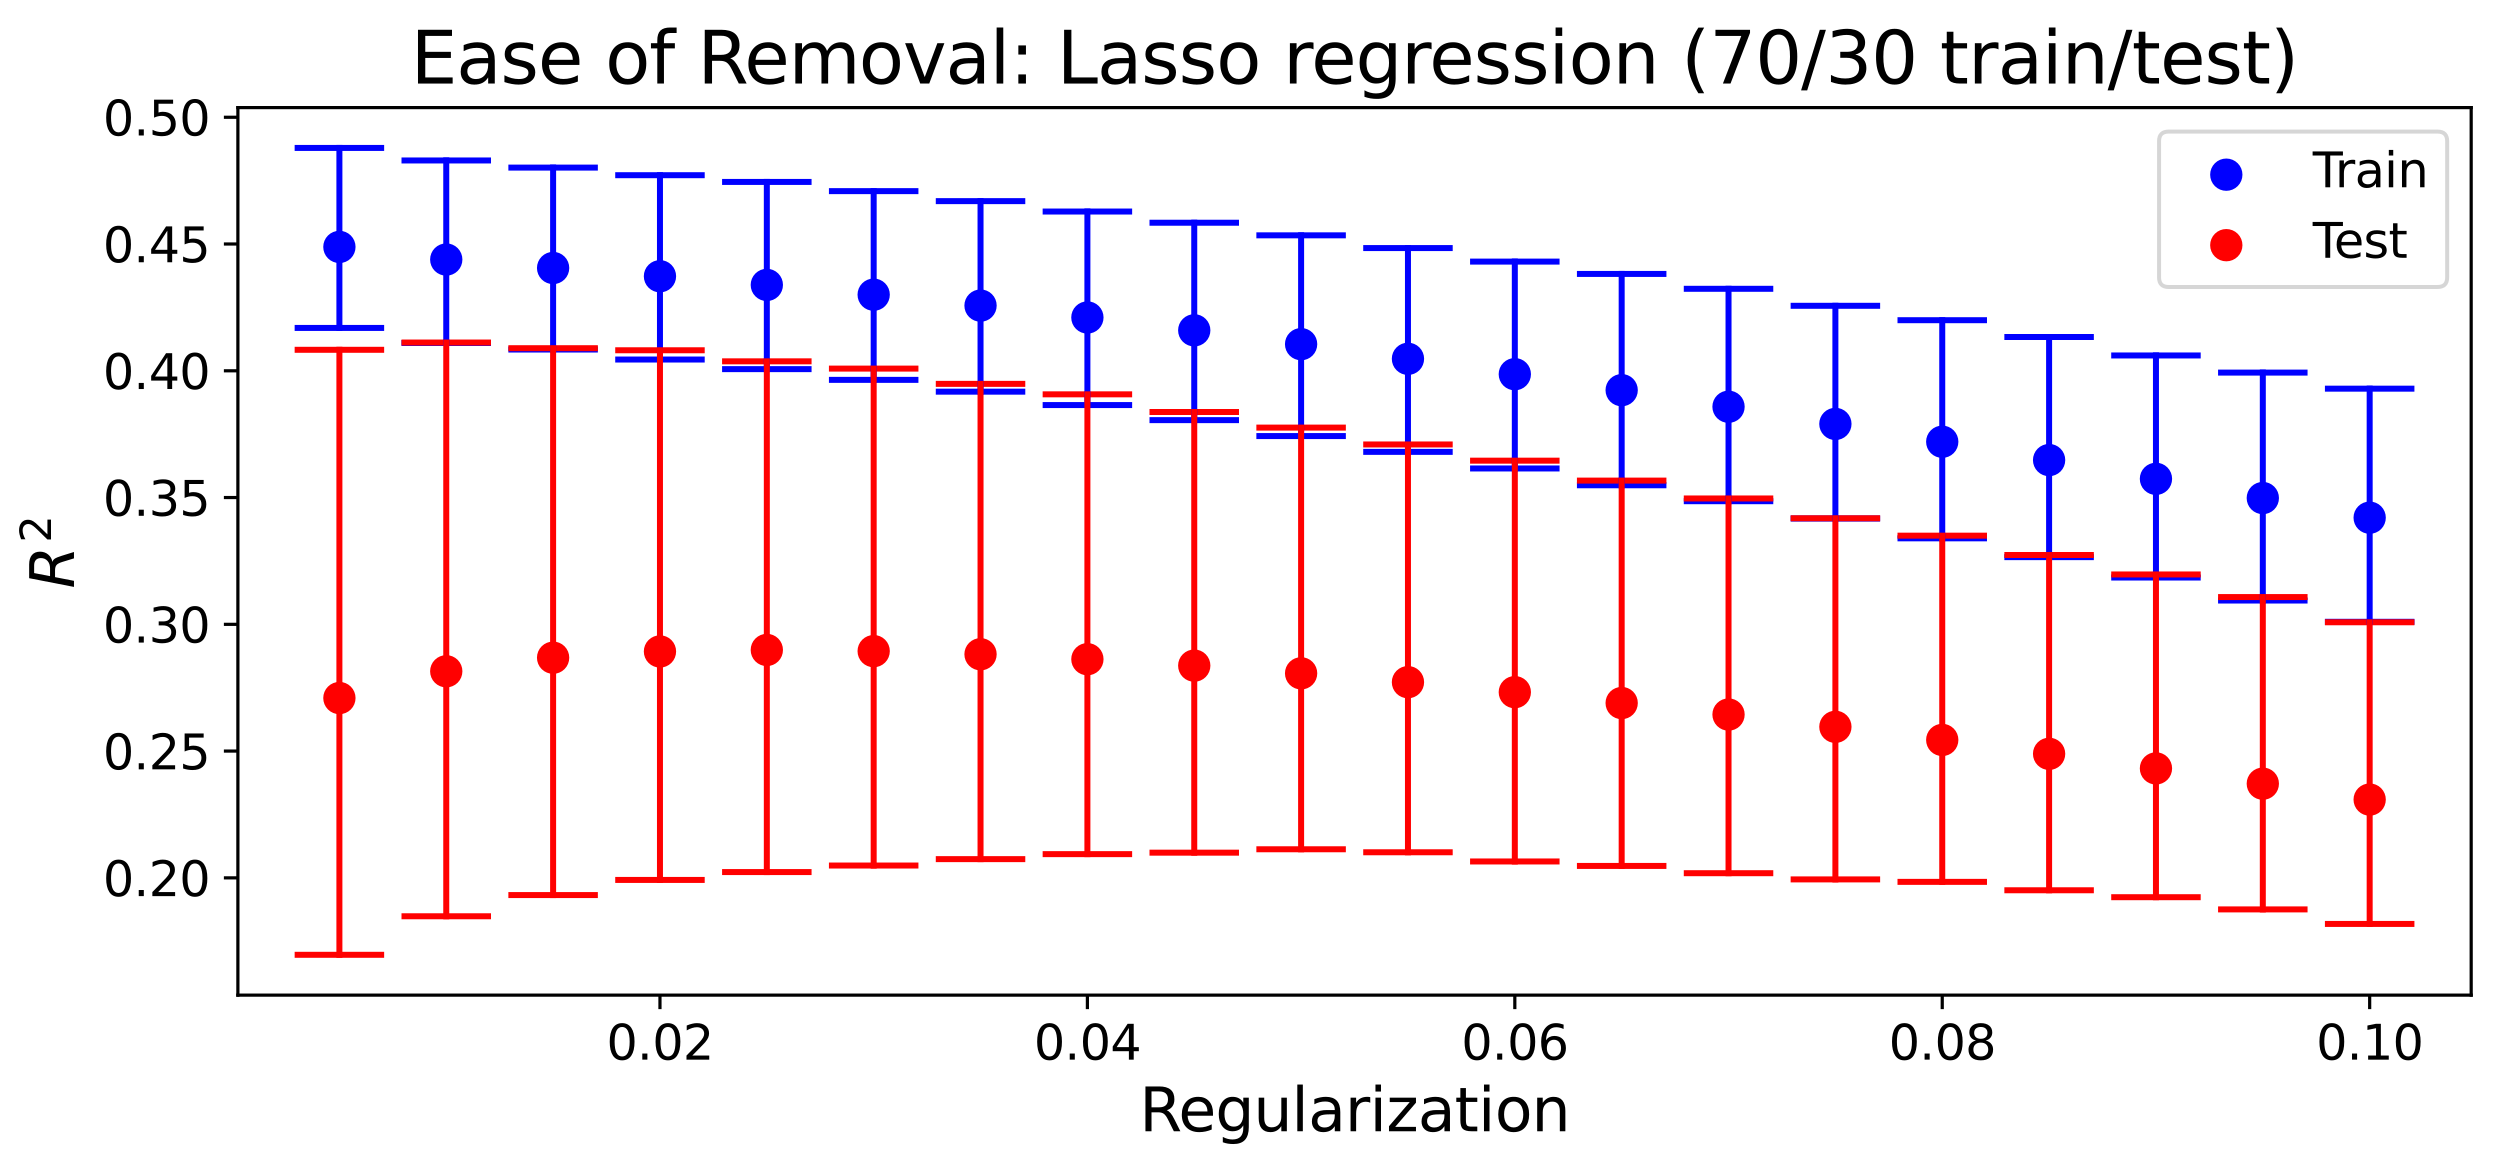 <?xml version="1.0" encoding="utf-8" standalone="no"?>
<!DOCTYPE svg PUBLIC "-//W3C//DTD SVG 1.1//EN"
  "http://www.w3.org/Graphics/SVG/1.1/DTD/svg11.dtd">
<svg xmlns:xlink="http://www.w3.org/1999/xlink" width="624.636pt" height="292.968pt" viewBox="0 0 624.636 292.968" xmlns="http://www.w3.org/2000/svg" version="1.1">
 <defs>
  <style type="text/css">*{stroke-linejoin: round; stroke-linecap: butt}</style>
 </defs>
 <g id="figure_1">
  <g id="patch_1">
   <path d="M -0 292.968 
L 624.636 292.968 
L 624.636 0 
L -0 0 
z
" style="fill: #ffffff"/>
  </g>
  <g id="axes_1">
   <g id="patch_2">
    <path d="M 59.436 248.637 
L 617.436 248.637 
L 617.436 26.877 
L 59.436 26.877 
z
" style="fill: #ffffff"/>
   </g>
   <g id="PathCollection_1">
    <defs>
     <path id="mff8e18419a" d="M 0 3.536 
C 0.938 3.536 1.837 3.163 2.5 2.5 
C 3.163 1.837 3.536 0.938 3.536 0 
C 3.536 -0.938 3.163 -1.837 2.5 -2.5 
C 1.837 -3.163 0.938 -3.536 0 -3.536 
C -0.938 -3.536 -1.837 -3.163 -2.5 -2.5 
C -3.163 -1.837 -3.536 -0.938 -3.536 0 
C -3.536 0.938 -3.163 1.837 -2.5 2.5 
C -1.837 3.163 -0.938 3.536 0 3.536 
z
" style="stroke: #0000ff"/>
    </defs>
    <g clip-path="url(#p5b28f65344)">
     <use xlink:href="#mff8e18419a" x="84.8" y="61.696" style="fill: #0000ff; stroke: #0000ff"/>
     <use xlink:href="#mff8e18419a" x="111.498" y="64.845" style="fill: #0000ff; stroke: #0000ff"/>
     <use xlink:href="#mff8e18419a" x="138.197" y="66.961" style="fill: #0000ff; stroke: #0000ff"/>
     <use xlink:href="#mff8e18419a" x="164.895" y="69.02" style="fill: #0000ff; stroke: #0000ff"/>
     <use xlink:href="#mff8e18419a" x="191.594" y="71.188" style="fill: #0000ff; stroke: #0000ff"/>
     <use xlink:href="#mff8e18419a" x="218.292" y="73.628" style="fill: #0000ff; stroke: #0000ff"/>
     <use xlink:href="#mff8e18419a" x="244.991" y="76.355" style="fill: #0000ff; stroke: #0000ff"/>
     <use xlink:href="#mff8e18419a" x="271.69" y="79.324" style="fill: #0000ff; stroke: #0000ff"/>
     <use xlink:href="#mff8e18419a" x="298.388" y="82.532" style="fill: #0000ff; stroke: #0000ff"/>
     <use xlink:href="#mff8e18419a" x="325.087" y="85.988" style="fill: #0000ff; stroke: #0000ff"/>
     <use xlink:href="#mff8e18419a" x="351.785" y="89.652" style="fill: #0000ff; stroke: #0000ff"/>
     <use xlink:href="#mff8e18419a" x="378.484" y="93.492" style="fill: #0000ff; stroke: #0000ff"/>
     <use xlink:href="#mff8e18419a" x="405.182" y="97.485" style="fill: #0000ff; stroke: #0000ff"/>
     <use xlink:href="#mff8e18419a" x="431.881" y="101.627" style="fill: #0000ff; stroke: #0000ff"/>
     <use xlink:href="#mff8e18419a" x="458.579" y="105.92" style="fill: #0000ff; stroke: #0000ff"/>
     <use xlink:href="#mff8e18419a" x="485.278" y="110.372" style="fill: #0000ff; stroke: #0000ff"/>
     <use xlink:href="#mff8e18419a" x="511.977" y="114.952" style="fill: #0000ff; stroke: #0000ff"/>
     <use xlink:href="#mff8e18419a" x="538.675" y="119.639" style="fill: #0000ff; stroke: #0000ff"/>
     <use xlink:href="#mff8e18419a" x="565.374" y="124.439" style="fill: #0000ff; stroke: #0000ff"/>
     <use xlink:href="#mff8e18419a" x="592.072" y="129.347" style="fill: #0000ff; stroke: #0000ff"/>
    </g>
   </g>
   <g id="PathCollection_2">
    <defs>
     <path id="m5fb98e4580" d="M 11.18 0 
L -11.18 -0 
" style="stroke: #0000ff; stroke-width: 1.5"/>
    </defs>
    <g clip-path="url(#p5b28f65344)">
     <use xlink:href="#m5fb98e4580" x="84.8" y="81.929" style="fill: #0000ff; stroke: #0000ff; stroke-width: 1.5"/>
     <use xlink:href="#m5fb98e4580" x="111.498" y="85.706" style="fill: #0000ff; stroke: #0000ff; stroke-width: 1.5"/>
     <use xlink:href="#m5fb98e4580" x="138.197" y="87.337" style="fill: #0000ff; stroke: #0000ff; stroke-width: 1.5"/>
     <use xlink:href="#m5fb98e4580" x="164.895" y="89.837" style="fill: #0000ff; stroke: #0000ff; stroke-width: 1.5"/>
     <use xlink:href="#m5fb98e4580" x="191.594" y="92.223" style="fill: #0000ff; stroke: #0000ff; stroke-width: 1.5"/>
     <use xlink:href="#m5fb98e4580" x="218.292" y="94.905" style="fill: #0000ff; stroke: #0000ff; stroke-width: 1.5"/>
     <use xlink:href="#m5fb98e4580" x="244.991" y="97.867" style="fill: #0000ff; stroke: #0000ff; stroke-width: 1.5"/>
     <use xlink:href="#m5fb98e4580" x="271.69" y="101.208" style="fill: #0000ff; stroke: #0000ff; stroke-width: 1.5"/>
     <use xlink:href="#m5fb98e4580" x="298.388" y="104.965" style="fill: #0000ff; stroke: #0000ff; stroke-width: 1.5"/>
     <use xlink:href="#m5fb98e4580" x="325.087" y="108.959" style="fill: #0000ff; stroke: #0000ff; stroke-width: 1.5"/>
     <use xlink:href="#m5fb98e4580" x="351.785" y="112.908" style="fill: #0000ff; stroke: #0000ff; stroke-width: 1.5"/>
     <use xlink:href="#m5fb98e4580" x="378.484" y="117.043" style="fill: #0000ff; stroke: #0000ff; stroke-width: 1.5"/>
     <use xlink:href="#m5fb98e4580" x="405.182" y="121.249" style="fill: #0000ff; stroke: #0000ff; stroke-width: 1.5"/>
     <use xlink:href="#m5fb98e4580" x="431.881" y="125.22" style="fill: #0000ff; stroke: #0000ff; stroke-width: 1.5"/>
     <use xlink:href="#m5fb98e4580" x="458.579" y="129.56" style="fill: #0000ff; stroke: #0000ff; stroke-width: 1.5"/>
     <use xlink:href="#m5fb98e4580" x="485.278" y="134.504" style="fill: #0000ff; stroke: #0000ff; stroke-width: 1.5"/>
     <use xlink:href="#m5fb98e4580" x="511.977" y="139.206" style="fill: #0000ff; stroke: #0000ff; stroke-width: 1.5"/>
     <use xlink:href="#m5fb98e4580" x="538.675" y="144.291" style="fill: #0000ff; stroke: #0000ff; stroke-width: 1.5"/>
     <use xlink:href="#m5fb98e4580" x="565.374" y="150.039" style="fill: #0000ff; stroke: #0000ff; stroke-width: 1.5"/>
     <use xlink:href="#m5fb98e4580" x="592.072" y="155.364" style="fill: #0000ff; stroke: #0000ff; stroke-width: 1.5"/>
    </g>
   </g>
   <g id="PathCollection_3">
    <g clip-path="url(#p5b28f65344)">
     <use xlink:href="#m5fb98e4580" x="84.8" y="36.957" style="fill: #0000ff; stroke: #0000ff; stroke-width: 1.5"/>
     <use xlink:href="#m5fb98e4580" x="111.498" y="40.088" style="fill: #0000ff; stroke: #0000ff; stroke-width: 1.5"/>
     <use xlink:href="#m5fb98e4580" x="138.197" y="41.87" style="fill: #0000ff; stroke: #0000ff; stroke-width: 1.5"/>
     <use xlink:href="#m5fb98e4580" x="164.895" y="43.773" style="fill: #0000ff; stroke: #0000ff; stroke-width: 1.5"/>
     <use xlink:href="#m5fb98e4580" x="191.594" y="45.455" style="fill: #0000ff; stroke: #0000ff; stroke-width: 1.5"/>
     <use xlink:href="#m5fb98e4580" x="218.292" y="47.749" style="fill: #0000ff; stroke: #0000ff; stroke-width: 1.5"/>
     <use xlink:href="#m5fb98e4580" x="244.991" y="50.248" style="fill: #0000ff; stroke: #0000ff; stroke-width: 1.5"/>
     <use xlink:href="#m5fb98e4580" x="271.69" y="52.844" style="fill: #0000ff; stroke: #0000ff; stroke-width: 1.5"/>
     <use xlink:href="#m5fb98e4580" x="298.388" y="55.659" style="fill: #0000ff; stroke: #0000ff; stroke-width: 1.5"/>
     <use xlink:href="#m5fb98e4580" x="325.087" y="58.805" style="fill: #0000ff; stroke: #0000ff; stroke-width: 1.5"/>
     <use xlink:href="#m5fb98e4580" x="351.785" y="61.984" style="fill: #0000ff; stroke: #0000ff; stroke-width: 1.5"/>
     <use xlink:href="#m5fb98e4580" x="378.484" y="65.356" style="fill: #0000ff; stroke: #0000ff; stroke-width: 1.5"/>
     <use xlink:href="#m5fb98e4580" x="405.182" y="68.447" style="fill: #0000ff; stroke: #0000ff; stroke-width: 1.5"/>
     <use xlink:href="#m5fb98e4580" x="431.881" y="72.165" style="fill: #0000ff; stroke: #0000ff; stroke-width: 1.5"/>
     <use xlink:href="#m5fb98e4580" x="458.579" y="76.399" style="fill: #0000ff; stroke: #0000ff; stroke-width: 1.5"/>
     <use xlink:href="#m5fb98e4580" x="485.278" y="80.011" style="fill: #0000ff; stroke: #0000ff; stroke-width: 1.5"/>
     <use xlink:href="#m5fb98e4580" x="511.977" y="84.204" style="fill: #0000ff; stroke: #0000ff; stroke-width: 1.5"/>
     <use xlink:href="#m5fb98e4580" x="538.675" y="88.82" style="fill: #0000ff; stroke: #0000ff; stroke-width: 1.5"/>
     <use xlink:href="#m5fb98e4580" x="565.374" y="93.093" style="fill: #0000ff; stroke: #0000ff; stroke-width: 1.5"/>
     <use xlink:href="#m5fb98e4580" x="592.072" y="97.115" style="fill: #0000ff; stroke: #0000ff; stroke-width: 1.5"/>
    </g>
   </g>
   <g id="PathCollection_4">
    <defs>
     <path id="m5925a98d9d" d="M 0 3.536 
C 0.938 3.536 1.837 3.163 2.5 2.5 
C 3.163 1.837 3.536 0.938 3.536 0 
C 3.536 -0.938 3.163 -1.837 2.5 -2.5 
C 1.837 -3.163 0.938 -3.536 0 -3.536 
C -0.938 -3.536 -1.837 -3.163 -2.5 -2.5 
C -3.163 -1.837 -3.536 -0.938 -3.536 0 
C -3.536 0.938 -3.163 1.837 -2.5 2.5 
C -1.837 3.163 -0.938 3.536 0 3.536 
z
" style="stroke: #ff0000"/>
    </defs>
    <g clip-path="url(#p5b28f65344)">
     <use xlink:href="#m5925a98d9d" x="84.8" y="174.41" style="fill: #ff0000; stroke: #ff0000"/>
     <use xlink:href="#m5925a98d9d" x="111.498" y="167.722" style="fill: #ff0000; stroke: #ff0000"/>
     <use xlink:href="#m5925a98d9d" x="138.197" y="164.33" style="fill: #ff0000; stroke: #ff0000"/>
     <use xlink:href="#m5925a98d9d" x="164.895" y="162.77" style="fill: #ff0000; stroke: #ff0000"/>
     <use xlink:href="#m5925a98d9d" x="191.594" y="162.396" style="fill: #ff0000; stroke: #ff0000"/>
     <use xlink:href="#m5925a98d9d" x="218.292" y="162.688" style="fill: #ff0000; stroke: #ff0000"/>
     <use xlink:href="#m5925a98d9d" x="244.991" y="163.467" style="fill: #ff0000; stroke: #ff0000"/>
     <use xlink:href="#m5925a98d9d" x="271.69" y="164.704" style="fill: #ff0000; stroke: #ff0000"/>
     <use xlink:href="#m5925a98d9d" x="298.388" y="166.31" style="fill: #ff0000; stroke: #ff0000"/>
     <use xlink:href="#m5925a98d9d" x="325.087" y="168.234" style="fill: #ff0000; stroke: #ff0000"/>
     <use xlink:href="#m5925a98d9d" x="351.785" y="170.441" style="fill: #ff0000; stroke: #ff0000"/>
     <use xlink:href="#m5925a98d9d" x="378.484" y="172.939" style="fill: #ff0000; stroke: #ff0000"/>
     <use xlink:href="#m5925a98d9d" x="405.182" y="175.659" style="fill: #ff0000; stroke: #ff0000"/>
     <use xlink:href="#m5925a98d9d" x="431.881" y="178.531" style="fill: #ff0000; stroke: #ff0000"/>
     <use xlink:href="#m5925a98d9d" x="458.579" y="181.6" style="fill: #ff0000; stroke: #ff0000"/>
     <use xlink:href="#m5925a98d9d" x="485.278" y="184.878" style="fill: #ff0000; stroke: #ff0000"/>
     <use xlink:href="#m5925a98d9d" x="511.977" y="188.348" style="fill: #ff0000; stroke: #ff0000"/>
     <use xlink:href="#m5925a98d9d" x="538.675" y="191.99" style="fill: #ff0000; stroke: #ff0000"/>
     <use xlink:href="#m5925a98d9d" x="565.374" y="195.804" style="fill: #ff0000; stroke: #ff0000"/>
     <use xlink:href="#m5925a98d9d" x="592.072" y="199.777" style="fill: #ff0000; stroke: #ff0000"/>
    </g>
   </g>
   <g id="PathCollection_5">
    <defs>
     <path id="ma9ad4d3f02" d="M 11.18 0 
L -11.18 -0 
" style="stroke: #ff0000; stroke-width: 1.5"/>
    </defs>
    <g clip-path="url(#p5b28f65344)">
     <use xlink:href="#ma9ad4d3f02" x="84.8" y="238.557" style="fill: #ff0000; stroke: #ff0000; stroke-width: 1.5"/>
     <use xlink:href="#ma9ad4d3f02" x="111.498" y="228.937" style="fill: #ff0000; stroke: #ff0000; stroke-width: 1.5"/>
     <use xlink:href="#ma9ad4d3f02" x="138.197" y="223.634" style="fill: #ff0000; stroke: #ff0000; stroke-width: 1.5"/>
     <use xlink:href="#ma9ad4d3f02" x="164.895" y="219.85" style="fill: #ff0000; stroke: #ff0000; stroke-width: 1.5"/>
     <use xlink:href="#ma9ad4d3f02" x="191.594" y="217.889" style="fill: #ff0000; stroke: #ff0000; stroke-width: 1.5"/>
     <use xlink:href="#ma9ad4d3f02" x="218.292" y="216.252" style="fill: #ff0000; stroke: #ff0000; stroke-width: 1.5"/>
     <use xlink:href="#ma9ad4d3f02" x="244.991" y="214.66" style="fill: #ff0000; stroke: #ff0000; stroke-width: 1.5"/>
     <use xlink:href="#ma9ad4d3f02" x="271.69" y="213.412" style="fill: #ff0000; stroke: #ff0000; stroke-width: 1.5"/>
     <use xlink:href="#ma9ad4d3f02" x="298.388" y="213.048" style="fill: #ff0000; stroke: #ff0000; stroke-width: 1.5"/>
     <use xlink:href="#ma9ad4d3f02" x="325.087" y="212.187" style="fill: #ff0000; stroke: #ff0000; stroke-width: 1.5"/>
     <use xlink:href="#ma9ad4d3f02" x="351.785" y="212.942" style="fill: #ff0000; stroke: #ff0000; stroke-width: 1.5"/>
     <use xlink:href="#ma9ad4d3f02" x="378.484" y="215.24" style="fill: #ff0000; stroke: #ff0000; stroke-width: 1.5"/>
     <use xlink:href="#ma9ad4d3f02" x="405.182" y="216.35" style="fill: #ff0000; stroke: #ff0000; stroke-width: 1.5"/>
     <use xlink:href="#ma9ad4d3f02" x="431.881" y="218.171" style="fill: #ff0000; stroke: #ff0000; stroke-width: 1.5"/>
     <use xlink:href="#ma9ad4d3f02" x="458.579" y="219.724" style="fill: #ff0000; stroke: #ff0000; stroke-width: 1.5"/>
     <use xlink:href="#ma9ad4d3f02" x="485.278" y="220.342" style="fill: #ff0000; stroke: #ff0000; stroke-width: 1.5"/>
     <use xlink:href="#ma9ad4d3f02" x="511.977" y="222.435" style="fill: #ff0000; stroke: #ff0000; stroke-width: 1.5"/>
     <use xlink:href="#ma9ad4d3f02" x="538.675" y="224.171" style="fill: #ff0000; stroke: #ff0000; stroke-width: 1.5"/>
     <use xlink:href="#ma9ad4d3f02" x="565.374" y="227.224" style="fill: #ff0000; stroke: #ff0000; stroke-width: 1.5"/>
     <use xlink:href="#ma9ad4d3f02" x="592.072" y="230.846" style="fill: #ff0000; stroke: #ff0000; stroke-width: 1.5"/>
    </g>
   </g>
   <g id="PathCollection_6">
    <g clip-path="url(#p5b28f65344)">
     <use xlink:href="#ma9ad4d3f02" x="84.8" y="87.395" style="fill: #ff0000; stroke: #ff0000; stroke-width: 1.5"/>
     <use xlink:href="#ma9ad4d3f02" x="111.498" y="85.592" style="fill: #ff0000; stroke: #ff0000; stroke-width: 1.5"/>
     <use xlink:href="#ma9ad4d3f02" x="138.197" y="86.996" style="fill: #ff0000; stroke: #ff0000; stroke-width: 1.5"/>
     <use xlink:href="#ma9ad4d3f02" x="164.895" y="87.521" style="fill: #ff0000; stroke: #ff0000; stroke-width: 1.5"/>
     <use xlink:href="#ma9ad4d3f02" x="191.594" y="90.288" style="fill: #ff0000; stroke: #ff0000; stroke-width: 1.5"/>
     <use xlink:href="#ma9ad4d3f02" x="218.292" y="92.104" style="fill: #ff0000; stroke: #ff0000; stroke-width: 1.5"/>
     <use xlink:href="#ma9ad4d3f02" x="244.991" y="95.908" style="fill: #ff0000; stroke: #ff0000; stroke-width: 1.5"/>
     <use xlink:href="#ma9ad4d3f02" x="271.69" y="98.53" style="fill: #ff0000; stroke: #ff0000; stroke-width: 1.5"/>
     <use xlink:href="#ma9ad4d3f02" x="298.388" y="102.946" style="fill: #ff0000; stroke: #ff0000; stroke-width: 1.5"/>
     <use xlink:href="#ma9ad4d3f02" x="325.087" y="106.844" style="fill: #ff0000; stroke: #ff0000; stroke-width: 1.5"/>
     <use xlink:href="#ma9ad4d3f02" x="351.785" y="111.045" style="fill: #ff0000; stroke: #ff0000; stroke-width: 1.5"/>
     <use xlink:href="#ma9ad4d3f02" x="378.484" y="115.107" style="fill: #ff0000; stroke: #ff0000; stroke-width: 1.5"/>
     <use xlink:href="#ma9ad4d3f02" x="405.182" y="120.073" style="fill: #ff0000; stroke: #ff0000; stroke-width: 1.5"/>
     <use xlink:href="#ma9ad4d3f02" x="431.881" y="124.548" style="fill: #ff0000; stroke: #ff0000; stroke-width: 1.5"/>
     <use xlink:href="#ma9ad4d3f02" x="458.579" y="129.492" style="fill: #ff0000; stroke: #ff0000; stroke-width: 1.5"/>
     <use xlink:href="#ma9ad4d3f02" x="485.278" y="133.847" style="fill: #ff0000; stroke: #ff0000; stroke-width: 1.5"/>
     <use xlink:href="#ma9ad4d3f02" x="511.977" y="138.67" style="fill: #ff0000; stroke: #ff0000; stroke-width: 1.5"/>
     <use xlink:href="#ma9ad4d3f02" x="538.675" y="143.532" style="fill: #ff0000; stroke: #ff0000; stroke-width: 1.5"/>
     <use xlink:href="#ma9ad4d3f02" x="565.374" y="149.183" style="fill: #ff0000; stroke: #ff0000; stroke-width: 1.5"/>
     <use xlink:href="#ma9ad4d3f02" x="592.072" y="155.473" style="fill: #ff0000; stroke: #ff0000; stroke-width: 1.5"/>
    </g>
   </g>
   <g id="matplotlib.axis_1">
    <g id="xtick_1">
     <g id="line2d_1">
      <defs>
       <path id="m21fc221c4a" d="M 0 0 
L 0 3.5 
" style="stroke: #000000; stroke-width: 0.8"/>
      </defs>
      <g>
       <use xlink:href="#m21fc221c4a" x="164.895" y="248.637" style="stroke: #000000; stroke-width: 0.8"/>
      </g>
     </g>
     <g id="text_1">
      <!-- 0.02 -->
      <g transform="translate(151.536 264.755) scale(0.12 -0.12)">
       <defs>
        <path id="DejaVuSans-30" d="M 2034 4250 
Q 1547 4250 1301 3770 
Q 1056 3291 1056 2328 
Q 1056 1369 1301 889 
Q 1547 409 2034 409 
Q 2525 409 2770 889 
Q 3016 1369 3016 2328 
Q 3016 3291 2770 3770 
Q 2525 4250 2034 4250 
z
M 2034 4750 
Q 2819 4750 3233 4129 
Q 3647 3509 3647 2328 
Q 3647 1150 3233 529 
Q 2819 -91 2034 -91 
Q 1250 -91 836 529 
Q 422 1150 422 2328 
Q 422 3509 836 4129 
Q 1250 4750 2034 4750 
z
" transform="scale(0.016)"/>
        <path id="DejaVuSans-2e" d="M 684 794 
L 1344 794 
L 1344 0 
L 684 0 
L 684 794 
z
" transform="scale(0.016)"/>
        <path id="DejaVuSans-32" d="M 1228 531 
L 3431 531 
L 3431 0 
L 469 0 
L 469 531 
Q 828 903 1448 1529 
Q 2069 2156 2228 2338 
Q 2531 2678 2651 2914 
Q 2772 3150 2772 3378 
Q 2772 3750 2511 3984 
Q 2250 4219 1831 4219 
Q 1534 4219 1204 4116 
Q 875 4013 500 3803 
L 500 4441 
Q 881 4594 1212 4672 
Q 1544 4750 1819 4750 
Q 2544 4750 2975 4387 
Q 3406 4025 3406 3419 
Q 3406 3131 3298 2873 
Q 3191 2616 2906 2266 
Q 2828 2175 2409 1742 
Q 1991 1309 1228 531 
z
" transform="scale(0.016)"/>
       </defs>
       <use xlink:href="#DejaVuSans-30"/>
       <use xlink:href="#DejaVuSans-2e" x="63.623"/>
       <use xlink:href="#DejaVuSans-30" x="95.41"/>
       <use xlink:href="#DejaVuSans-32" x="159.033"/>
      </g>
     </g>
    </g>
    <g id="xtick_2">
     <g id="line2d_2">
      <g>
       <use xlink:href="#m21fc221c4a" x="271.69" y="248.637" style="stroke: #000000; stroke-width: 0.8"/>
      </g>
     </g>
     <g id="text_2">
      <!-- 0.04 -->
      <g transform="translate(258.33 264.755) scale(0.12 -0.12)">
       <defs>
        <path id="DejaVuSans-34" d="M 2419 4116 
L 825 1625 
L 2419 1625 
L 2419 4116 
z
M 2253 4666 
L 3047 4666 
L 3047 1625 
L 3713 1625 
L 3713 1100 
L 3047 1100 
L 3047 0 
L 2419 0 
L 2419 1100 
L 313 1100 
L 313 1709 
L 2253 4666 
z
" transform="scale(0.016)"/>
       </defs>
       <use xlink:href="#DejaVuSans-30"/>
       <use xlink:href="#DejaVuSans-2e" x="63.623"/>
       <use xlink:href="#DejaVuSans-30" x="95.41"/>
       <use xlink:href="#DejaVuSans-34" x="159.033"/>
      </g>
     </g>
    </g>
    <g id="xtick_3">
     <g id="line2d_3">
      <g>
       <use xlink:href="#m21fc221c4a" x="378.484" y="248.637" style="stroke: #000000; stroke-width: 0.8"/>
      </g>
     </g>
     <g id="text_3">
      <!-- 0.06 -->
      <g transform="translate(365.124 264.755) scale(0.12 -0.12)">
       <defs>
        <path id="DejaVuSans-36" d="M 2113 2584 
Q 1688 2584 1439 2293 
Q 1191 2003 1191 1497 
Q 1191 994 1439 701 
Q 1688 409 2113 409 
Q 2538 409 2786 701 
Q 3034 994 3034 1497 
Q 3034 2003 2786 2293 
Q 2538 2584 2113 2584 
z
M 3366 4563 
L 3366 3988 
Q 3128 4100 2886 4159 
Q 2644 4219 2406 4219 
Q 1781 4219 1451 3797 
Q 1122 3375 1075 2522 
Q 1259 2794 1537 2939 
Q 1816 3084 2150 3084 
Q 2853 3084 3261 2657 
Q 3669 2231 3669 1497 
Q 3669 778 3244 343 
Q 2819 -91 2113 -91 
Q 1303 -91 875 529 
Q 447 1150 447 2328 
Q 447 3434 972 4092 
Q 1497 4750 2381 4750 
Q 2619 4750 2861 4703 
Q 3103 4656 3366 4563 
z
" transform="scale(0.016)"/>
       </defs>
       <use xlink:href="#DejaVuSans-30"/>
       <use xlink:href="#DejaVuSans-2e" x="63.623"/>
       <use xlink:href="#DejaVuSans-30" x="95.41"/>
       <use xlink:href="#DejaVuSans-36" x="159.033"/>
      </g>
     </g>
    </g>
    <g id="xtick_4">
     <g id="line2d_4">
      <g>
       <use xlink:href="#m21fc221c4a" x="485.278" y="248.637" style="stroke: #000000; stroke-width: 0.8"/>
      </g>
     </g>
     <g id="text_4">
      <!-- 0.08 -->
      <g transform="translate(471.919 264.755) scale(0.12 -0.12)">
       <defs>
        <path id="DejaVuSans-38" d="M 2034 2216 
Q 1584 2216 1326 1975 
Q 1069 1734 1069 1313 
Q 1069 891 1326 650 
Q 1584 409 2034 409 
Q 2484 409 2743 651 
Q 3003 894 3003 1313 
Q 3003 1734 2745 1975 
Q 2488 2216 2034 2216 
z
M 1403 2484 
Q 997 2584 770 2862 
Q 544 3141 544 3541 
Q 544 4100 942 4425 
Q 1341 4750 2034 4750 
Q 2731 4750 3128 4425 
Q 3525 4100 3525 3541 
Q 3525 3141 3298 2862 
Q 3072 2584 2669 2484 
Q 3125 2378 3379 2068 
Q 3634 1759 3634 1313 
Q 3634 634 3220 271 
Q 2806 -91 2034 -91 
Q 1263 -91 848 271 
Q 434 634 434 1313 
Q 434 1759 690 2068 
Q 947 2378 1403 2484 
z
M 1172 3481 
Q 1172 3119 1398 2916 
Q 1625 2713 2034 2713 
Q 2441 2713 2670 2916 
Q 2900 3119 2900 3481 
Q 2900 3844 2670 4047 
Q 2441 4250 2034 4250 
Q 1625 4250 1398 4047 
Q 1172 3844 1172 3481 
z
" transform="scale(0.016)"/>
       </defs>
       <use xlink:href="#DejaVuSans-30"/>
       <use xlink:href="#DejaVuSans-2e" x="63.623"/>
       <use xlink:href="#DejaVuSans-30" x="95.41"/>
       <use xlink:href="#DejaVuSans-38" x="159.033"/>
      </g>
     </g>
    </g>
    <g id="xtick_5">
     <g id="line2d_5">
      <g>
       <use xlink:href="#m21fc221c4a" x="592.072" y="248.637" style="stroke: #000000; stroke-width: 0.8"/>
      </g>
     </g>
     <g id="text_5">
      <!-- 0.10 -->
      <g transform="translate(578.713 264.755) scale(0.12 -0.12)">
       <defs>
        <path id="DejaVuSans-31" d="M 794 531 
L 1825 531 
L 1825 4091 
L 703 3866 
L 703 4441 
L 1819 4666 
L 2450 4666 
L 2450 531 
L 3481 531 
L 3481 0 
L 794 0 
L 794 531 
z
" transform="scale(0.016)"/>
       </defs>
       <use xlink:href="#DejaVuSans-30"/>
       <use xlink:href="#DejaVuSans-2e" x="63.623"/>
       <use xlink:href="#DejaVuSans-31" x="95.41"/>
       <use xlink:href="#DejaVuSans-30" x="159.033"/>
      </g>
     </g>
    </g>
    <g id="text_6">
     <!-- Regularization -->
     <g transform="translate(284.688 282.649) scale(0.15 -0.15)">
      <defs>
       <path id="DejaVuSans-52" d="M 2841 2188 
Q 3044 2119 3236 1894 
Q 3428 1669 3622 1275 
L 4263 0 
L 3584 0 
L 2988 1197 
Q 2756 1666 2539 1819 
Q 2322 1972 1947 1972 
L 1259 1972 
L 1259 0 
L 628 0 
L 628 4666 
L 2053 4666 
Q 2853 4666 3247 4331 
Q 3641 3997 3641 3322 
Q 3641 2881 3436 2590 
Q 3231 2300 2841 2188 
z
M 1259 4147 
L 1259 2491 
L 2053 2491 
Q 2509 2491 2742 2702 
Q 2975 2913 2975 3322 
Q 2975 3731 2742 3939 
Q 2509 4147 2053 4147 
L 1259 4147 
z
" transform="scale(0.016)"/>
       <path id="DejaVuSans-65" d="M 3597 1894 
L 3597 1613 
L 953 1613 
Q 991 1019 1311 708 
Q 1631 397 2203 397 
Q 2534 397 2845 478 
Q 3156 559 3463 722 
L 3463 178 
Q 3153 47 2828 -22 
Q 2503 -91 2169 -91 
Q 1331 -91 842 396 
Q 353 884 353 1716 
Q 353 2575 817 3079 
Q 1281 3584 2069 3584 
Q 2775 3584 3186 3129 
Q 3597 2675 3597 1894 
z
M 3022 2063 
Q 3016 2534 2758 2815 
Q 2500 3097 2075 3097 
Q 1594 3097 1305 2825 
Q 1016 2553 972 2059 
L 3022 2063 
z
" transform="scale(0.016)"/>
       <path id="DejaVuSans-67" d="M 2906 1791 
Q 2906 2416 2648 2759 
Q 2391 3103 1925 3103 
Q 1463 3103 1205 2759 
Q 947 2416 947 1791 
Q 947 1169 1205 825 
Q 1463 481 1925 481 
Q 2391 481 2648 825 
Q 2906 1169 2906 1791 
z
M 3481 434 
Q 3481 -459 3084 -895 
Q 2688 -1331 1869 -1331 
Q 1566 -1331 1297 -1286 
Q 1028 -1241 775 -1147 
L 775 -588 
Q 1028 -725 1275 -790 
Q 1522 -856 1778 -856 
Q 2344 -856 2625 -561 
Q 2906 -266 2906 331 
L 2906 616 
Q 2728 306 2450 153 
Q 2172 0 1784 0 
Q 1141 0 747 490 
Q 353 981 353 1791 
Q 353 2603 747 3093 
Q 1141 3584 1784 3584 
Q 2172 3584 2450 3431 
Q 2728 3278 2906 2969 
L 2906 3500 
L 3481 3500 
L 3481 434 
z
" transform="scale(0.016)"/>
       <path id="DejaVuSans-75" d="M 544 1381 
L 544 3500 
L 1119 3500 
L 1119 1403 
Q 1119 906 1312 657 
Q 1506 409 1894 409 
Q 2359 409 2629 706 
Q 2900 1003 2900 1516 
L 2900 3500 
L 3475 3500 
L 3475 0 
L 2900 0 
L 2900 538 
Q 2691 219 2414 64 
Q 2138 -91 1772 -91 
Q 1169 -91 856 284 
Q 544 659 544 1381 
z
M 1991 3584 
L 1991 3584 
z
" transform="scale(0.016)"/>
       <path id="DejaVuSans-6c" d="M 603 4863 
L 1178 4863 
L 1178 0 
L 603 0 
L 603 4863 
z
" transform="scale(0.016)"/>
       <path id="DejaVuSans-61" d="M 2194 1759 
Q 1497 1759 1228 1600 
Q 959 1441 959 1056 
Q 959 750 1161 570 
Q 1363 391 1709 391 
Q 2188 391 2477 730 
Q 2766 1069 2766 1631 
L 2766 1759 
L 2194 1759 
z
M 3341 1997 
L 3341 0 
L 2766 0 
L 2766 531 
Q 2569 213 2275 61 
Q 1981 -91 1556 -91 
Q 1019 -91 701 211 
Q 384 513 384 1019 
Q 384 1609 779 1909 
Q 1175 2209 1959 2209 
L 2766 2209 
L 2766 2266 
Q 2766 2663 2505 2880 
Q 2244 3097 1772 3097 
Q 1472 3097 1187 3025 
Q 903 2953 641 2809 
L 641 3341 
Q 956 3463 1253 3523 
Q 1550 3584 1831 3584 
Q 2591 3584 2966 3190 
Q 3341 2797 3341 1997 
z
" transform="scale(0.016)"/>
       <path id="DejaVuSans-72" d="M 2631 2963 
Q 2534 3019 2420 3045 
Q 2306 3072 2169 3072 
Q 1681 3072 1420 2755 
Q 1159 2438 1159 1844 
L 1159 0 
L 581 0 
L 581 3500 
L 1159 3500 
L 1159 2956 
Q 1341 3275 1631 3429 
Q 1922 3584 2338 3584 
Q 2397 3584 2469 3576 
Q 2541 3569 2628 3553 
L 2631 2963 
z
" transform="scale(0.016)"/>
       <path id="DejaVuSans-69" d="M 603 3500 
L 1178 3500 
L 1178 0 
L 603 0 
L 603 3500 
z
M 603 4863 
L 1178 4863 
L 1178 4134 
L 603 4134 
L 603 4863 
z
" transform="scale(0.016)"/>
       <path id="DejaVuSans-7a" d="M 353 3500 
L 3084 3500 
L 3084 2975 
L 922 459 
L 3084 459 
L 3084 0 
L 275 0 
L 275 525 
L 2438 3041 
L 353 3041 
L 353 3500 
z
" transform="scale(0.016)"/>
       <path id="DejaVuSans-74" d="M 1172 4494 
L 1172 3500 
L 2356 3500 
L 2356 3053 
L 1172 3053 
L 1172 1153 
Q 1172 725 1289 603 
Q 1406 481 1766 481 
L 2356 481 
L 2356 0 
L 1766 0 
Q 1100 0 847 248 
Q 594 497 594 1153 
L 594 3053 
L 172 3053 
L 172 3500 
L 594 3500 
L 594 4494 
L 1172 4494 
z
" transform="scale(0.016)"/>
       <path id="DejaVuSans-6f" d="M 1959 3097 
Q 1497 3097 1228 2736 
Q 959 2375 959 1747 
Q 959 1119 1226 758 
Q 1494 397 1959 397 
Q 2419 397 2687 759 
Q 2956 1122 2956 1747 
Q 2956 2369 2687 2733 
Q 2419 3097 1959 3097 
z
M 1959 3584 
Q 2709 3584 3137 3096 
Q 3566 2609 3566 1747 
Q 3566 888 3137 398 
Q 2709 -91 1959 -91 
Q 1206 -91 779 398 
Q 353 888 353 1747 
Q 353 2609 779 3096 
Q 1206 3584 1959 3584 
z
" transform="scale(0.016)"/>
       <path id="DejaVuSans-6e" d="M 3513 2113 
L 3513 0 
L 2938 0 
L 2938 2094 
Q 2938 2591 2744 2837 
Q 2550 3084 2163 3084 
Q 1697 3084 1428 2787 
Q 1159 2491 1159 1978 
L 1159 0 
L 581 0 
L 581 3500 
L 1159 3500 
L 1159 2956 
Q 1366 3272 1645 3428 
Q 1925 3584 2291 3584 
Q 2894 3584 3203 3211 
Q 3513 2838 3513 2113 
z
" transform="scale(0.016)"/>
      </defs>
      <use xlink:href="#DejaVuSans-52"/>
      <use xlink:href="#DejaVuSans-65" x="64.982"/>
      <use xlink:href="#DejaVuSans-67" x="126.506"/>
      <use xlink:href="#DejaVuSans-75" x="189.982"/>
      <use xlink:href="#DejaVuSans-6c" x="253.361"/>
      <use xlink:href="#DejaVuSans-61" x="281.145"/>
      <use xlink:href="#DejaVuSans-72" x="342.424"/>
      <use xlink:href="#DejaVuSans-69" x="383.537"/>
      <use xlink:href="#DejaVuSans-7a" x="411.32"/>
      <use xlink:href="#DejaVuSans-61" x="463.811"/>
      <use xlink:href="#DejaVuSans-74" x="525.09"/>
      <use xlink:href="#DejaVuSans-69" x="564.299"/>
      <use xlink:href="#DejaVuSans-6f" x="592.082"/>
      <use xlink:href="#DejaVuSans-6e" x="653.264"/>
     </g>
    </g>
   </g>
   <g id="matplotlib.axis_2">
    <g id="ytick_1">
     <g id="line2d_6">
      <defs>
       <path id="md4335b8bff" d="M 0 0 
L -3.5 0 
" style="stroke: #000000; stroke-width: 0.8"/>
      </defs>
      <g>
       <use xlink:href="#md4335b8bff" x="59.436" y="219.339" style="stroke: #000000; stroke-width: 0.8"/>
      </g>
     </g>
     <g id="text_7">
      <!-- 0.20 -->
      <g transform="translate(25.717 223.898) scale(0.12 -0.12)">
       <use xlink:href="#DejaVuSans-30"/>
       <use xlink:href="#DejaVuSans-2e" x="63.623"/>
       <use xlink:href="#DejaVuSans-32" x="95.41"/>
       <use xlink:href="#DejaVuSans-30" x="159.033"/>
      </g>
     </g>
    </g>
    <g id="ytick_2">
     <g id="line2d_7">
      <g>
       <use xlink:href="#md4335b8bff" x="59.436" y="187.665" style="stroke: #000000; stroke-width: 0.8"/>
      </g>
     </g>
     <g id="text_8">
      <!-- 0.25 -->
      <g transform="translate(25.717 192.224) scale(0.12 -0.12)">
       <defs>
        <path id="DejaVuSans-35" d="M 691 4666 
L 3169 4666 
L 3169 4134 
L 1269 4134 
L 1269 2991 
Q 1406 3038 1543 3061 
Q 1681 3084 1819 3084 
Q 2600 3084 3056 2656 
Q 3513 2228 3513 1497 
Q 3513 744 3044 326 
Q 2575 -91 1722 -91 
Q 1428 -91 1123 -41 
Q 819 9 494 109 
L 494 744 
Q 775 591 1075 516 
Q 1375 441 1709 441 
Q 2250 441 2565 725 
Q 2881 1009 2881 1497 
Q 2881 1984 2565 2268 
Q 2250 2553 1709 2553 
Q 1456 2553 1204 2497 
Q 953 2441 691 2322 
L 691 4666 
z
" transform="scale(0.016)"/>
       </defs>
       <use xlink:href="#DejaVuSans-30"/>
       <use xlink:href="#DejaVuSans-2e" x="63.623"/>
       <use xlink:href="#DejaVuSans-32" x="95.41"/>
       <use xlink:href="#DejaVuSans-35" x="159.033"/>
      </g>
     </g>
    </g>
    <g id="ytick_3">
     <g id="line2d_8">
      <g>
       <use xlink:href="#md4335b8bff" x="59.436" y="155.99" style="stroke: #000000; stroke-width: 0.8"/>
      </g>
     </g>
     <g id="text_9">
      <!-- 0.30 -->
      <g transform="translate(25.717 160.55) scale(0.12 -0.12)">
       <defs>
        <path id="DejaVuSans-33" d="M 2597 2516 
Q 3050 2419 3304 2112 
Q 3559 1806 3559 1356 
Q 3559 666 3084 287 
Q 2609 -91 1734 -91 
Q 1441 -91 1130 -33 
Q 819 25 488 141 
L 488 750 
Q 750 597 1062 519 
Q 1375 441 1716 441 
Q 2309 441 2620 675 
Q 2931 909 2931 1356 
Q 2931 1769 2642 2001 
Q 2353 2234 1838 2234 
L 1294 2234 
L 1294 2753 
L 1863 2753 
Q 2328 2753 2575 2939 
Q 2822 3125 2822 3475 
Q 2822 3834 2567 4026 
Q 2313 4219 1838 4219 
Q 1578 4219 1281 4162 
Q 984 4106 628 3988 
L 628 4550 
Q 988 4650 1302 4700 
Q 1616 4750 1894 4750 
Q 2613 4750 3031 4423 
Q 3450 4097 3450 3541 
Q 3450 3153 3228 2886 
Q 3006 2619 2597 2516 
z
" transform="scale(0.016)"/>
       </defs>
       <use xlink:href="#DejaVuSans-30"/>
       <use xlink:href="#DejaVuSans-2e" x="63.623"/>
       <use xlink:href="#DejaVuSans-33" x="95.41"/>
       <use xlink:href="#DejaVuSans-30" x="159.033"/>
      </g>
     </g>
    </g>
    <g id="ytick_4">
     <g id="line2d_9">
      <g>
       <use xlink:href="#md4335b8bff" x="59.436" y="124.316" style="stroke: #000000; stroke-width: 0.8"/>
      </g>
     </g>
     <g id="text_10">
      <!-- 0.35 -->
      <g transform="translate(25.717 128.875) scale(0.12 -0.12)">
       <use xlink:href="#DejaVuSans-30"/>
       <use xlink:href="#DejaVuSans-2e" x="63.623"/>
       <use xlink:href="#DejaVuSans-33" x="95.41"/>
       <use xlink:href="#DejaVuSans-35" x="159.033"/>
      </g>
     </g>
    </g>
    <g id="ytick_5">
     <g id="line2d_10">
      <g>
       <use xlink:href="#md4335b8bff" x="59.436" y="92.642" style="stroke: #000000; stroke-width: 0.8"/>
      </g>
     </g>
     <g id="text_11">
      <!-- 0.40 -->
      <g transform="translate(25.717 97.201) scale(0.12 -0.12)">
       <use xlink:href="#DejaVuSans-30"/>
       <use xlink:href="#DejaVuSans-2e" x="63.623"/>
       <use xlink:href="#DejaVuSans-34" x="95.41"/>
       <use xlink:href="#DejaVuSans-30" x="159.033"/>
      </g>
     </g>
    </g>
    <g id="ytick_6">
     <g id="line2d_11">
      <g>
       <use xlink:href="#md4335b8bff" x="59.436" y="60.968" style="stroke: #000000; stroke-width: 0.8"/>
      </g>
     </g>
     <g id="text_12">
      <!-- 0.45 -->
      <g transform="translate(25.717 65.527) scale(0.12 -0.12)">
       <use xlink:href="#DejaVuSans-30"/>
       <use xlink:href="#DejaVuSans-2e" x="63.623"/>
       <use xlink:href="#DejaVuSans-34" x="95.41"/>
       <use xlink:href="#DejaVuSans-35" x="159.033"/>
      </g>
     </g>
    </g>
    <g id="ytick_7">
     <g id="line2d_12">
      <g>
       <use xlink:href="#md4335b8bff" x="59.436" y="29.294" style="stroke: #000000; stroke-width: 0.8"/>
      </g>
     </g>
     <g id="text_13">
      <!-- 0.50 -->
      <g transform="translate(25.717 33.853) scale(0.12 -0.12)">
       <use xlink:href="#DejaVuSans-30"/>
       <use xlink:href="#DejaVuSans-2e" x="63.623"/>
       <use xlink:href="#DejaVuSans-35" x="95.41"/>
       <use xlink:href="#DejaVuSans-30" x="159.033"/>
      </g>
     </g>
    </g>
    <g id="text_14">
     <!-- $R^2$ -->
     <g transform="translate(18.598 147.057) rotate(-90) scale(0.15 -0.15)">
      <defs>
       <path id="DejaVuSans-Oblique-52" d="M 1613 4147 
L 1294 2491 
L 2106 2491 
Q 2584 2491 2879 2755 
Q 3175 3019 3175 3444 
Q 3175 3784 2976 3965 
Q 2778 4147 2406 4147 
L 1613 4147 
z
M 2772 2241 
Q 2972 2194 3105 2009 
Q 3238 1825 3413 1275 
L 3809 0 
L 3144 0 
L 2778 1197 
Q 2638 1659 2453 1815 
Q 2269 1972 1888 1972 
L 1191 1972 
L 806 0 
L 172 0 
L 1081 4666 
L 2503 4666 
Q 3150 4666 3495 4373 
Q 3841 4081 3841 3531 
Q 3841 3044 3547 2687 
Q 3253 2331 2772 2241 
z
" transform="scale(0.016)"/>
      </defs>
      <use xlink:href="#DejaVuSans-Oblique-52" transform="translate(0 0.766)"/>
      <use xlink:href="#DejaVuSans-32" transform="translate(76.499 39.047) scale(0.7)"/>
     </g>
    </g>
   </g>
   <g id="line2d_13">
    <path d="M 84.8 81.929 
L 84.8 36.957 
" clip-path="url(#p5b28f65344)" style="fill: none; stroke: #0000ff; stroke-width: 1.5; stroke-linecap: square"/>
   </g>
   <g id="line2d_14">
    <path d="M 111.498 85.706 
L 111.498 40.088 
" clip-path="url(#p5b28f65344)" style="fill: none; stroke: #0000ff; stroke-width: 1.5; stroke-linecap: square"/>
   </g>
   <g id="line2d_15">
    <path d="M 138.197 87.337 
L 138.197 41.87 
" clip-path="url(#p5b28f65344)" style="fill: none; stroke: #0000ff; stroke-width: 1.5; stroke-linecap: square"/>
   </g>
   <g id="line2d_16">
    <path d="M 164.895 89.837 
L 164.895 43.773 
" clip-path="url(#p5b28f65344)" style="fill: none; stroke: #0000ff; stroke-width: 1.5; stroke-linecap: square"/>
   </g>
   <g id="line2d_17">
    <path d="M 191.594 92.223 
L 191.594 45.455 
" clip-path="url(#p5b28f65344)" style="fill: none; stroke: #0000ff; stroke-width: 1.5; stroke-linecap: square"/>
   </g>
   <g id="line2d_18">
    <path d="M 218.292 94.905 
L 218.292 47.749 
" clip-path="url(#p5b28f65344)" style="fill: none; stroke: #0000ff; stroke-width: 1.5; stroke-linecap: square"/>
   </g>
   <g id="line2d_19">
    <path d="M 244.991 97.867 
L 244.991 50.248 
" clip-path="url(#p5b28f65344)" style="fill: none; stroke: #0000ff; stroke-width: 1.5; stroke-linecap: square"/>
   </g>
   <g id="line2d_20">
    <path d="M 271.69 101.208 
L 271.69 52.844 
" clip-path="url(#p5b28f65344)" style="fill: none; stroke: #0000ff; stroke-width: 1.5; stroke-linecap: square"/>
   </g>
   <g id="line2d_21">
    <path d="M 298.388 104.965 
L 298.388 55.659 
" clip-path="url(#p5b28f65344)" style="fill: none; stroke: #0000ff; stroke-width: 1.5; stroke-linecap: square"/>
   </g>
   <g id="line2d_22">
    <path d="M 325.087 108.959 
L 325.087 58.805 
" clip-path="url(#p5b28f65344)" style="fill: none; stroke: #0000ff; stroke-width: 1.5; stroke-linecap: square"/>
   </g>
   <g id="line2d_23">
    <path d="M 351.785 112.908 
L 351.785 61.984 
" clip-path="url(#p5b28f65344)" style="fill: none; stroke: #0000ff; stroke-width: 1.5; stroke-linecap: square"/>
   </g>
   <g id="line2d_24">
    <path d="M 378.484 117.043 
L 378.484 65.356 
" clip-path="url(#p5b28f65344)" style="fill: none; stroke: #0000ff; stroke-width: 1.5; stroke-linecap: square"/>
   </g>
   <g id="line2d_25">
    <path d="M 405.182 121.249 
L 405.182 68.447 
" clip-path="url(#p5b28f65344)" style="fill: none; stroke: #0000ff; stroke-width: 1.5; stroke-linecap: square"/>
   </g>
   <g id="line2d_26">
    <path d="M 431.881 125.22 
L 431.881 72.165 
" clip-path="url(#p5b28f65344)" style="fill: none; stroke: #0000ff; stroke-width: 1.5; stroke-linecap: square"/>
   </g>
   <g id="line2d_27">
    <path d="M 458.579 129.56 
L 458.579 76.399 
" clip-path="url(#p5b28f65344)" style="fill: none; stroke: #0000ff; stroke-width: 1.5; stroke-linecap: square"/>
   </g>
   <g id="line2d_28">
    <path d="M 485.278 134.504 
L 485.278 80.011 
" clip-path="url(#p5b28f65344)" style="fill: none; stroke: #0000ff; stroke-width: 1.5; stroke-linecap: square"/>
   </g>
   <g id="line2d_29">
    <path d="M 511.977 139.206 
L 511.977 84.204 
" clip-path="url(#p5b28f65344)" style="fill: none; stroke: #0000ff; stroke-width: 1.5; stroke-linecap: square"/>
   </g>
   <g id="line2d_30">
    <path d="M 538.675 144.291 
L 538.675 88.82 
" clip-path="url(#p5b28f65344)" style="fill: none; stroke: #0000ff; stroke-width: 1.5; stroke-linecap: square"/>
   </g>
   <g id="line2d_31">
    <path d="M 565.374 150.039 
L 565.374 93.093 
" clip-path="url(#p5b28f65344)" style="fill: none; stroke: #0000ff; stroke-width: 1.5; stroke-linecap: square"/>
   </g>
   <g id="line2d_32">
    <path d="M 592.072 155.364 
L 592.072 97.115 
" clip-path="url(#p5b28f65344)" style="fill: none; stroke: #0000ff; stroke-width: 1.5; stroke-linecap: square"/>
   </g>
   <g id="line2d_33">
    <path d="M 84.8 238.557 
L 84.8 87.395 
" clip-path="url(#p5b28f65344)" style="fill: none; stroke: #ff0000; stroke-width: 1.5; stroke-linecap: square"/>
   </g>
   <g id="line2d_34">
    <path d="M 111.498 228.937 
L 111.498 85.592 
" clip-path="url(#p5b28f65344)" style="fill: none; stroke: #ff0000; stroke-width: 1.5; stroke-linecap: square"/>
   </g>
   <g id="line2d_35">
    <path d="M 138.197 223.634 
L 138.197 86.996 
" clip-path="url(#p5b28f65344)" style="fill: none; stroke: #ff0000; stroke-width: 1.5; stroke-linecap: square"/>
   </g>
   <g id="line2d_36">
    <path d="M 164.895 219.85 
L 164.895 87.521 
" clip-path="url(#p5b28f65344)" style="fill: none; stroke: #ff0000; stroke-width: 1.5; stroke-linecap: square"/>
   </g>
   <g id="line2d_37">
    <path d="M 191.594 217.889 
L 191.594 90.288 
" clip-path="url(#p5b28f65344)" style="fill: none; stroke: #ff0000; stroke-width: 1.5; stroke-linecap: square"/>
   </g>
   <g id="line2d_38">
    <path d="M 218.292 216.252 
L 218.292 92.104 
" clip-path="url(#p5b28f65344)" style="fill: none; stroke: #ff0000; stroke-width: 1.5; stroke-linecap: square"/>
   </g>
   <g id="line2d_39">
    <path d="M 244.991 214.66 
L 244.991 95.908 
" clip-path="url(#p5b28f65344)" style="fill: none; stroke: #ff0000; stroke-width: 1.5; stroke-linecap: square"/>
   </g>
   <g id="line2d_40">
    <path d="M 271.69 213.412 
L 271.69 98.53 
" clip-path="url(#p5b28f65344)" style="fill: none; stroke: #ff0000; stroke-width: 1.5; stroke-linecap: square"/>
   </g>
   <g id="line2d_41">
    <path d="M 298.388 213.048 
L 298.388 102.946 
" clip-path="url(#p5b28f65344)" style="fill: none; stroke: #ff0000; stroke-width: 1.5; stroke-linecap: square"/>
   </g>
   <g id="line2d_42">
    <path d="M 325.087 212.187 
L 325.087 106.844 
" clip-path="url(#p5b28f65344)" style="fill: none; stroke: #ff0000; stroke-width: 1.5; stroke-linecap: square"/>
   </g>
   <g id="line2d_43">
    <path d="M 351.785 212.942 
L 351.785 111.045 
" clip-path="url(#p5b28f65344)" style="fill: none; stroke: #ff0000; stroke-width: 1.5; stroke-linecap: square"/>
   </g>
   <g id="line2d_44">
    <path d="M 378.484 215.24 
L 378.484 115.107 
" clip-path="url(#p5b28f65344)" style="fill: none; stroke: #ff0000; stroke-width: 1.5; stroke-linecap: square"/>
   </g>
   <g id="line2d_45">
    <path d="M 405.182 216.35 
L 405.182 120.073 
" clip-path="url(#p5b28f65344)" style="fill: none; stroke: #ff0000; stroke-width: 1.5; stroke-linecap: square"/>
   </g>
   <g id="line2d_46">
    <path d="M 431.881 218.171 
L 431.881 124.548 
" clip-path="url(#p5b28f65344)" style="fill: none; stroke: #ff0000; stroke-width: 1.5; stroke-linecap: square"/>
   </g>
   <g id="line2d_47">
    <path d="M 458.579 219.724 
L 458.579 129.492 
" clip-path="url(#p5b28f65344)" style="fill: none; stroke: #ff0000; stroke-width: 1.5; stroke-linecap: square"/>
   </g>
   <g id="line2d_48">
    <path d="M 485.278 220.342 
L 485.278 133.847 
" clip-path="url(#p5b28f65344)" style="fill: none; stroke: #ff0000; stroke-width: 1.5; stroke-linecap: square"/>
   </g>
   <g id="line2d_49">
    <path d="M 511.977 222.435 
L 511.977 138.67 
" clip-path="url(#p5b28f65344)" style="fill: none; stroke: #ff0000; stroke-width: 1.5; stroke-linecap: square"/>
   </g>
   <g id="line2d_50">
    <path d="M 538.675 224.171 
L 538.675 143.532 
" clip-path="url(#p5b28f65344)" style="fill: none; stroke: #ff0000; stroke-width: 1.5; stroke-linecap: square"/>
   </g>
   <g id="line2d_51">
    <path d="M 565.374 227.224 
L 565.374 149.183 
" clip-path="url(#p5b28f65344)" style="fill: none; stroke: #ff0000; stroke-width: 1.5; stroke-linecap: square"/>
   </g>
   <g id="line2d_52">
    <path d="M 592.072 230.846 
L 592.072 155.473 
" clip-path="url(#p5b28f65344)" style="fill: none; stroke: #ff0000; stroke-width: 1.5; stroke-linecap: square"/>
   </g>
   <g id="patch_3">
    <path d="M 59.436 248.637 
L 59.436 26.877 
" style="fill: none; stroke: #000000; stroke-width: 0.8; stroke-linejoin: miter; stroke-linecap: square"/>
   </g>
   <g id="patch_4">
    <path d="M 617.436 248.637 
L 617.436 26.877 
" style="fill: none; stroke: #000000; stroke-width: 0.8; stroke-linejoin: miter; stroke-linecap: square"/>
   </g>
   <g id="patch_5">
    <path d="M 59.436 248.637 
L 617.436 248.637 
" style="fill: none; stroke: #000000; stroke-width: 0.8; stroke-linejoin: miter; stroke-linecap: square"/>
   </g>
   <g id="patch_6">
    <path d="M 59.436 26.877 
L 617.436 26.877 
" style="fill: none; stroke: #000000; stroke-width: 0.8; stroke-linejoin: miter; stroke-linecap: square"/>
   </g>
   <g id="text_15">
    <!-- Ease of Removal: Lasso regression (70/30 train/test) -->
    <g transform="translate(102.629 20.877) scale(0.18 -0.18)">
     <defs>
      <path id="DejaVuSans-45" d="M 628 4666 
L 3578 4666 
L 3578 4134 
L 1259 4134 
L 1259 2753 
L 3481 2753 
L 3481 2222 
L 1259 2222 
L 1259 531 
L 3634 531 
L 3634 0 
L 628 0 
L 628 4666 
z
" transform="scale(0.016)"/>
      <path id="DejaVuSans-73" d="M 2834 3397 
L 2834 2853 
Q 2591 2978 2328 3040 
Q 2066 3103 1784 3103 
Q 1356 3103 1142 2972 
Q 928 2841 928 2578 
Q 928 2378 1081 2264 
Q 1234 2150 1697 2047 
L 1894 2003 
Q 2506 1872 2764 1633 
Q 3022 1394 3022 966 
Q 3022 478 2636 193 
Q 2250 -91 1575 -91 
Q 1294 -91 989 -36 
Q 684 19 347 128 
L 347 722 
Q 666 556 975 473 
Q 1284 391 1588 391 
Q 1994 391 2212 530 
Q 2431 669 2431 922 
Q 2431 1156 2273 1281 
Q 2116 1406 1581 1522 
L 1381 1569 
Q 847 1681 609 1914 
Q 372 2147 372 2553 
Q 372 3047 722 3315 
Q 1072 3584 1716 3584 
Q 2034 3584 2315 3537 
Q 2597 3491 2834 3397 
z
" transform="scale(0.016)"/>
      <path id="DejaVuSans-20" transform="scale(0.016)"/>
      <path id="DejaVuSans-66" d="M 2375 4863 
L 2375 4384 
L 1825 4384 
Q 1516 4384 1395 4259 
Q 1275 4134 1275 3809 
L 1275 3500 
L 2222 3500 
L 2222 3053 
L 1275 3053 
L 1275 0 
L 697 0 
L 697 3053 
L 147 3053 
L 147 3500 
L 697 3500 
L 697 3744 
Q 697 4328 969 4595 
Q 1241 4863 1831 4863 
L 2375 4863 
z
" transform="scale(0.016)"/>
      <path id="DejaVuSans-6d" d="M 3328 2828 
Q 3544 3216 3844 3400 
Q 4144 3584 4550 3584 
Q 5097 3584 5394 3201 
Q 5691 2819 5691 2113 
L 5691 0 
L 5113 0 
L 5113 2094 
Q 5113 2597 4934 2840 
Q 4756 3084 4391 3084 
Q 3944 3084 3684 2787 
Q 3425 2491 3425 1978 
L 3425 0 
L 2847 0 
L 2847 2094 
Q 2847 2600 2669 2842 
Q 2491 3084 2119 3084 
Q 1678 3084 1418 2786 
Q 1159 2488 1159 1978 
L 1159 0 
L 581 0 
L 581 3500 
L 1159 3500 
L 1159 2956 
Q 1356 3278 1631 3431 
Q 1906 3584 2284 3584 
Q 2666 3584 2933 3390 
Q 3200 3197 3328 2828 
z
" transform="scale(0.016)"/>
      <path id="DejaVuSans-76" d="M 191 3500 
L 800 3500 
L 1894 563 
L 2988 3500 
L 3597 3500 
L 2284 0 
L 1503 0 
L 191 3500 
z
" transform="scale(0.016)"/>
      <path id="DejaVuSans-3a" d="M 750 794 
L 1409 794 
L 1409 0 
L 750 0 
L 750 794 
z
M 750 3309 
L 1409 3309 
L 1409 2516 
L 750 2516 
L 750 3309 
z
" transform="scale(0.016)"/>
      <path id="DejaVuSans-4c" d="M 628 4666 
L 1259 4666 
L 1259 531 
L 3531 531 
L 3531 0 
L 628 0 
L 628 4666 
z
" transform="scale(0.016)"/>
      <path id="DejaVuSans-28" d="M 1984 4856 
Q 1566 4138 1362 3434 
Q 1159 2731 1159 2009 
Q 1159 1288 1364 580 
Q 1569 -128 1984 -844 
L 1484 -844 
Q 1016 -109 783 600 
Q 550 1309 550 2009 
Q 550 2706 781 3412 
Q 1013 4119 1484 4856 
L 1984 4856 
z
" transform="scale(0.016)"/>
      <path id="DejaVuSans-37" d="M 525 4666 
L 3525 4666 
L 3525 4397 
L 1831 0 
L 1172 0 
L 2766 4134 
L 525 4134 
L 525 4666 
z
" transform="scale(0.016)"/>
      <path id="DejaVuSans-2f" d="M 1625 4666 
L 2156 4666 
L 531 -594 
L 0 -594 
L 1625 4666 
z
" transform="scale(0.016)"/>
      <path id="DejaVuSans-29" d="M 513 4856 
L 1013 4856 
Q 1481 4119 1714 3412 
Q 1947 2706 1947 2009 
Q 1947 1309 1714 600 
Q 1481 -109 1013 -844 
L 513 -844 
Q 928 -128 1133 580 
Q 1338 1288 1338 2009 
Q 1338 2731 1133 3434 
Q 928 4138 513 4856 
z
" transform="scale(0.016)"/>
     </defs>
     <use xlink:href="#DejaVuSans-45"/>
     <use xlink:href="#DejaVuSans-61" x="63.184"/>
     <use xlink:href="#DejaVuSans-73" x="124.463"/>
     <use xlink:href="#DejaVuSans-65" x="176.562"/>
     <use xlink:href="#DejaVuSans-20" x="238.086"/>
     <use xlink:href="#DejaVuSans-6f" x="269.873"/>
     <use xlink:href="#DejaVuSans-66" x="331.055"/>
     <use xlink:href="#DejaVuSans-20" x="366.26"/>
     <use xlink:href="#DejaVuSans-52" x="398.047"/>
     <use xlink:href="#DejaVuSans-65" x="463.029"/>
     <use xlink:href="#DejaVuSans-6d" x="524.553"/>
     <use xlink:href="#DejaVuSans-6f" x="621.965"/>
     <use xlink:href="#DejaVuSans-76" x="683.146"/>
     <use xlink:href="#DejaVuSans-61" x="742.326"/>
     <use xlink:href="#DejaVuSans-6c" x="803.605"/>
     <use xlink:href="#DejaVuSans-3a" x="831.389"/>
     <use xlink:href="#DejaVuSans-20" x="865.08"/>
     <use xlink:href="#DejaVuSans-4c" x="896.867"/>
     <use xlink:href="#DejaVuSans-61" x="952.58"/>
     <use xlink:href="#DejaVuSans-73" x="1013.859"/>
     <use xlink:href="#DejaVuSans-73" x="1065.959"/>
     <use xlink:href="#DejaVuSans-6f" x="1118.059"/>
     <use xlink:href="#DejaVuSans-20" x="1179.24"/>
     <use xlink:href="#DejaVuSans-72" x="1211.027"/>
     <use xlink:href="#DejaVuSans-65" x="1249.891"/>
     <use xlink:href="#DejaVuSans-67" x="1311.414"/>
     <use xlink:href="#DejaVuSans-72" x="1374.891"/>
     <use xlink:href="#DejaVuSans-65" x="1413.754"/>
     <use xlink:href="#DejaVuSans-73" x="1475.277"/>
     <use xlink:href="#DejaVuSans-73" x="1527.377"/>
     <use xlink:href="#DejaVuSans-69" x="1579.477"/>
     <use xlink:href="#DejaVuSans-6f" x="1607.26"/>
     <use xlink:href="#DejaVuSans-6e" x="1668.441"/>
     <use xlink:href="#DejaVuSans-20" x="1731.82"/>
     <use xlink:href="#DejaVuSans-28" x="1763.607"/>
     <use xlink:href="#DejaVuSans-37" x="1802.621"/>
     <use xlink:href="#DejaVuSans-30" x="1866.244"/>
     <use xlink:href="#DejaVuSans-2f" x="1929.867"/>
     <use xlink:href="#DejaVuSans-33" x="1963.559"/>
     <use xlink:href="#DejaVuSans-30" x="2027.182"/>
     <use xlink:href="#DejaVuSans-20" x="2090.805"/>
     <use xlink:href="#DejaVuSans-74" x="2122.592"/>
     <use xlink:href="#DejaVuSans-72" x="2161.801"/>
     <use xlink:href="#DejaVuSans-61" x="2202.914"/>
     <use xlink:href="#DejaVuSans-69" x="2264.193"/>
     <use xlink:href="#DejaVuSans-6e" x="2291.977"/>
     <use xlink:href="#DejaVuSans-2f" x="2355.355"/>
     <use xlink:href="#DejaVuSans-74" x="2389.047"/>
     <use xlink:href="#DejaVuSans-65" x="2428.256"/>
     <use xlink:href="#DejaVuSans-73" x="2489.779"/>
     <use xlink:href="#DejaVuSans-74" x="2541.879"/>
     <use xlink:href="#DejaVuSans-29" x="2581.088"/>
    </g>
   </g>
   <g id="legend_1">
    <g id="patch_7">
     <path d="M 541.851 71.705 
L 609.036 71.705 
Q 611.436 71.705 611.436 69.305 
L 611.436 35.277 
Q 611.436 32.877 609.036 32.877 
L 541.851 32.877 
Q 539.451 32.877 539.451 35.277 
L 539.451 69.305 
Q 539.451 71.705 541.851 71.705 
z
" style="fill: #ffffff; opacity: 0.8; stroke: #cccccc; stroke-linejoin: miter"/>
    </g>
    <g id="PathCollection_7">
     <g>
      <use xlink:href="#mff8e18419a" x="556.251" y="43.645" style="fill: #0000ff; stroke: #0000ff"/>
     </g>
    </g>
    <g id="text_16">
     <!-- Train -->
     <g transform="translate(577.851 46.795) scale(0.12 -0.12)">
      <defs>
       <path id="DejaVuSans-54" d="M -19 4666 
L 3928 4666 
L 3928 4134 
L 2272 4134 
L 2272 0 
L 1638 0 
L 1638 4134 
L -19 4134 
L -19 4666 
z
" transform="scale(0.016)"/>
      </defs>
      <use xlink:href="#DejaVuSans-54"/>
      <use xlink:href="#DejaVuSans-72" x="46.334"/>
      <use xlink:href="#DejaVuSans-61" x="87.447"/>
      <use xlink:href="#DejaVuSans-69" x="148.727"/>
      <use xlink:href="#DejaVuSans-6e" x="176.51"/>
     </g>
    </g>
    <g id="PathCollection_8">
     <g>
      <use xlink:href="#m5925a98d9d" x="556.251" y="61.259" style="fill: #ff0000; stroke: #ff0000"/>
     </g>
    </g>
    <g id="text_17">
     <!-- Test -->
     <g transform="translate(577.851 64.409) scale(0.12 -0.12)">
      <use xlink:href="#DejaVuSans-54"/>
      <use xlink:href="#DejaVuSans-65" x="44.084"/>
      <use xlink:href="#DejaVuSans-73" x="105.607"/>
      <use xlink:href="#DejaVuSans-74" x="157.707"/>
     </g>
    </g>
   </g>
  </g>
 </g>
 <defs>
  <clipPath id="p5b28f65344">
   <rect x="59.436" y="26.877" width="558" height="221.76"/>
  </clipPath>
 </defs>
</svg>
